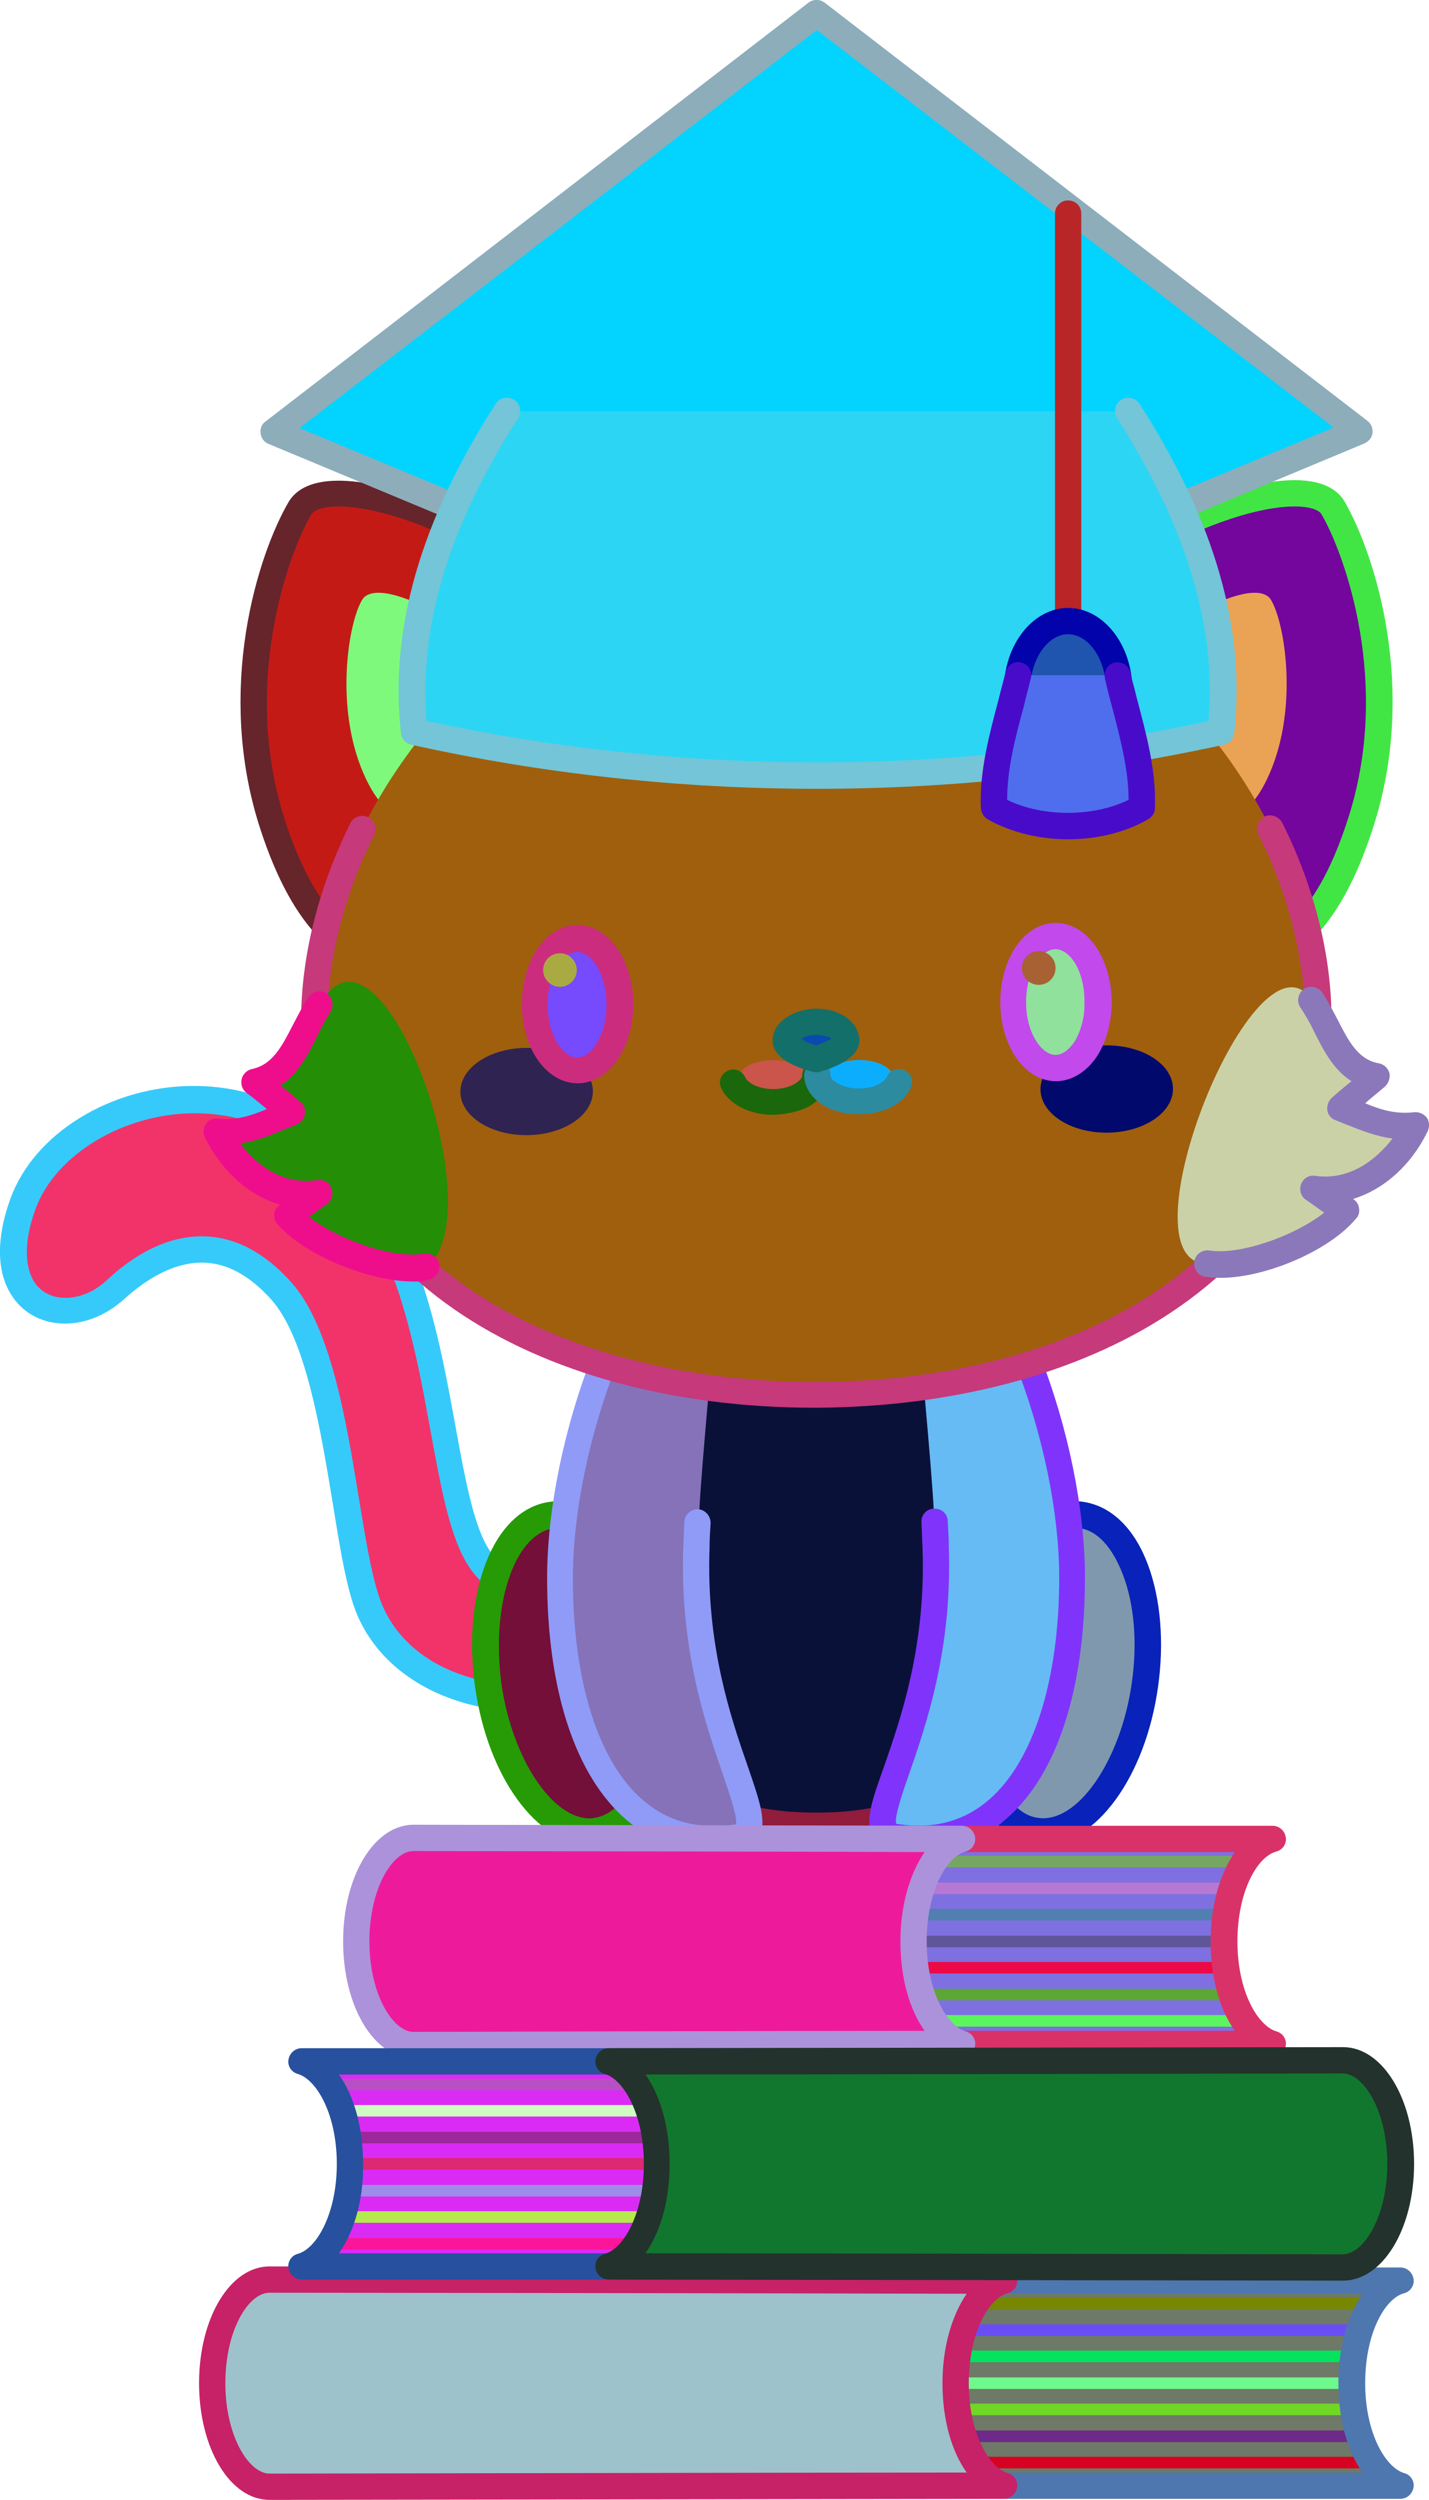 <?xml version="1.0" standalone="no"?>
<svg version="1.1" x="0" y="0" width="100%" height="100%" viewBox="0 0 271.8 475.4" xmlns="http://www.w3.org/2000/svg" xmlns:xlink="http://www.w3.org/1999/xlink">
	  <style type="text/css">.st1{stroke:none;stroke-width:1;stroke-linecap:butt;stroke-linejoin:miter;fill:#ffc733;fill-opacity:1;fill-rule:nonZero;}
	.st2{stroke:none;stroke-width:1;stroke-linecap:butt;stroke-linejoin:miter;fill:#ff0000;fill-opacity:1;fill-rule:nonzero;}
	.st3{stroke:none;stroke-width:1;stroke-linecap:butt;stroke-linejoin:miter;fill:#ffc733;fill-opacity:1;fill-rule:nonZero;}
	.st4{stroke:none;stroke-width:1;stroke-linecap:butt;stroke-linejoin:miter;fill:#ff0000;fill-opacity:1;fill-rule:nonzero;}
	.st5{stroke:none;stroke-width:1;stroke-linecap:butt;stroke-linejoin:miter;fill:#ffc733;fill-opacity:1;fill-rule:nonZero;}
	.st6{stroke:none;stroke-width:1;stroke-linecap:butt;stroke-linejoin:miter;fill:#ff0000;fill-opacity:1;fill-rule:nonzero;}
	.st7{stroke:none;stroke-width:1;stroke-linecap:butt;stroke-linejoin:miter;fill:#ffc733;fill-opacity:1;fill-rule:nonZero;}
	.st8{stroke:none;stroke-width:1;stroke-linecap:butt;stroke-linejoin:miter;fill:#ff0000;fill-opacity:1;fill-rule:nonzero;}
	.st9{stroke:none;stroke-width:1;stroke-linecap:butt;stroke-linejoin:miter;fill:#ffc733;fill-opacity:1;fill-rule:nonZero;}
	.st10{stroke:none;stroke-width:1;stroke-linecap:butt;stroke-linejoin:miter;fill:#ff0000;fill-opacity:1;fill-rule:nonZero;}
	.st11{stroke:none;stroke-width:1;stroke-linecap:butt;stroke-linejoin:miter;fill:#ffc733;fill-opacity:1;fill-rule:nonZero;}
	.st12{stroke:none;stroke-width:1;stroke-linecap:butt;stroke-linejoin:miter;fill:#ff0000;fill-opacity:1;fill-rule:nonZero;}
	.st13{stroke:none;stroke-width:1;stroke-linecap:butt;stroke-linejoin:miter;fill:#ffc733;fill-opacity:1;fill-rule:nonZero;}
	.st14{stroke:none;stroke-width:1;stroke-linecap:butt;stroke-linejoin:miter;fill:#ff0000;fill-opacity:1;fill-rule:nonzero;}
	.st15{stroke:none;stroke-width:1;stroke-linecap:butt;stroke-linejoin:miter;fill:#ff9c00;fill-opacity:1;fill-rule:nonZero;}
	.st16{stroke:none;stroke-width:1;stroke-linecap:butt;stroke-linejoin:miter;fill:#ffc733;fill-opacity:1;fill-rule:nonZero;}
	.st17{stroke:none;stroke-width:1;stroke-linecap:butt;stroke-linejoin:miter;fill:#ff0000;fill-opacity:1;fill-rule:nonzero;}
	.st18{stroke:none;stroke-width:1;stroke-linecap:butt;stroke-linejoin:miter;fill:#ff9c00;fill-opacity:1;fill-rule:nonZero;}
	.st19{stroke:none;stroke-width:1;stroke-linecap:butt;stroke-linejoin:miter;fill:#ffc733;fill-opacity:1;fill-rule:nonZero;}
	.st20{stroke:none;stroke-width:1;stroke-linecap:butt;stroke-linejoin:miter;fill:#ff0000;fill-opacity:1;fill-rule:nonZero;}
	.st21{stroke:none;stroke-width:1;stroke-linecap:butt;stroke-linejoin:miter;fill:#ff0000;fill-opacity:1;fill-rule:nonZero;}
	.st22{stroke:none;stroke-width:1;stroke-linecap:butt;stroke-linejoin:miter;fill:#ff9c00;fill-opacity:1;fill-rule:nonZero;}
	.st23{stroke:none;stroke-width:1;stroke-linecap:butt;stroke-linejoin:miter;fill:#ff9c00;fill-opacity:1;fill-rule:nonZero;}
	.st24{stroke:none;stroke-width:1;stroke-linecap:butt;stroke-linejoin:miter;fill:#ff0000;fill-opacity:1;fill-rule:nonZero;}
	.st25{stroke:none;stroke-width:1;stroke-linecap:butt;stroke-linejoin:miter;fill:#ff0000;fill-opacity:1;fill-rule:nonzero;}
	.st26{stroke:none;stroke-width:1;stroke-linecap:butt;stroke-linejoin:miter;fill:#ffffff;fill-opacity:1;fill-rule:nonZero;}
	.st27{stroke:none;stroke-width:1;stroke-linecap:butt;stroke-linejoin:miter;fill:#ff0000;fill-opacity:1;fill-rule:nonZero;}
	.st28{stroke:none;stroke-width:1;stroke-linecap:butt;stroke-linejoin:miter;fill:#ff0000;fill-opacity:1;fill-rule:nonzero;}
	.st29{stroke:none;stroke-width:1;stroke-linecap:butt;stroke-linejoin:miter;fill:#ffffff;fill-opacity:1;fill-rule:nonZero;}
	.st30{stroke:none;stroke-width:1;stroke-linecap:butt;stroke-linejoin:miter;fill:#ffc733;fill-opacity:1;fill-rule:nonZero;}
	.st31{stroke:none;stroke-width:1;stroke-linecap:butt;stroke-linejoin:miter;fill:#ffc733;fill-opacity:1;fill-rule:nonZero;}
	.st32{stroke:none;stroke-width:1;stroke-linecap:butt;stroke-linejoin:miter;fill:#ff0000;fill-opacity:1;fill-rule:nonZero;}
	.st33{stroke:none;stroke-width:1;stroke-linecap:butt;stroke-linejoin:miter;fill:#ff0000;fill-opacity:1;fill-rule:nonZero;}
	.st34{stroke:none;stroke-width:1;stroke-linecap:butt;stroke-linejoin:miter;fill:#ff0000;fill-opacity:1;fill-rule:nonZero;}
	.st35{stroke:none;stroke-width:1;stroke-linecap:butt;stroke-linejoin:miter;fill:#ff0000;fill-opacity:1;fill-rule:nonzero;}
	.st36{stroke:none;stroke-width:1;stroke-linecap:butt;stroke-linejoin:miter;fill:#ffc733;fill-opacity:1;fill-rule:nonZero;}
	.st37{stroke:none;stroke-width:1;stroke-linecap:butt;stroke-linejoin:miter;fill:#ff0000;fill-opacity:1;fill-rule:nonZero;}
	.st38{stroke:none;stroke-width:1;stroke-linecap:butt;stroke-linejoin:miter;fill:#ffc733;fill-opacity:1;fill-rule:nonZero;}
	.st39{stroke:none;stroke-width:1;stroke-linecap:butt;stroke-linejoin:miter;fill:#ff0000;fill-opacity:1;fill-rule:nonZero;}
	.st40{stroke:none;stroke-width:1;stroke-linecap:butt;stroke-linejoin:miter;fill:#ff0000;fill-opacity:1;fill-rule:nonZero;}
	.st41{stroke:none;stroke-width:1;stroke-linecap:butt;stroke-linejoin:miter;fill:#ff3900;fill-opacity:1;fill-rule:nonZero;}
	.st42{stroke:none;stroke-width:1;stroke-linecap:butt;stroke-linejoin:miter;fill:#ff0000;fill-opacity:1;fill-rule:nonzero;}
	.st43{stroke:none;stroke-width:1;stroke-linecap:butt;stroke-linejoin:miter;fill:#ff3900;fill-opacity:1;fill-rule:nonZero;}
	.st44{stroke:none;stroke-width:1;stroke-linecap:butt;stroke-linejoin:miter;fill:#ff0000;fill-opacity:1;fill-rule:nonZero;}
	.st45{stroke:none;stroke-width:1;stroke-linecap:butt;stroke-linejoin:miter;fill:#ff0000;fill-opacity:1;fill-rule:nonZero;}
	.st46{stroke:none;stroke-width:1;stroke-linecap:butt;stroke-linejoin:miter;fill:#fff00c;fill-opacity:1;fill-rule:nonZero;}
	.st47{stroke:none;stroke-width:1;stroke-linecap:butt;stroke-linejoin:miter;fill:#ff0000;fill-opacity:1;fill-rule:nonzero;}
	.st48{stroke:none;stroke-width:1;stroke-linecap:butt;stroke-linejoin:miter;fill:#fff00c;fill-opacity:1;fill-rule:nonZero;}
	.st49{stroke:none;stroke-width:1;stroke-linecap:butt;stroke-linejoin:miter;fill:#ff0000;fill-opacity:1;fill-rule:nonZero;}
	.st50{stroke:none;stroke-width:1;stroke-linecap:butt;stroke-linejoin:miter;fill:#fff00c;fill-opacity:1;fill-rule:nonZero;}
	.st51{stroke:none;stroke-width:1;stroke-linecap:butt;stroke-linejoin:miter;fill:#ffdc00;fill-opacity:1;fill-rule:nonZero;}
	.st52{stroke:none;stroke-width:1;stroke-linecap:butt;stroke-linejoin:miter;fill:#ffdc00;fill-opacity:1;fill-rule:nonZero;}
	.st53{stroke:none;stroke-width:1;stroke-linecap:butt;stroke-linejoin:miter;fill:#ffdc00;fill-opacity:1;fill-rule:nonZero;}
	.st54{stroke:none;stroke-width:1;stroke-linecap:butt;stroke-linejoin:miter;fill:#ffdc00;fill-opacity:1;fill-rule:nonZero;}
	.st55{stroke:none;stroke-width:1;stroke-linecap:butt;stroke-linejoin:miter;fill:#ffdc00;fill-opacity:1;fill-rule:nonZero;}
	.st56{stroke:none;stroke-width:1;stroke-linecap:butt;stroke-linejoin:miter;fill:#ffdc00;fill-opacity:1;fill-rule:nonZero;}
	.st57{stroke:none;stroke-width:1;stroke-linecap:butt;stroke-linejoin:miter;fill:#ffdc00;fill-opacity:1;fill-rule:nonZero;}
	.st58{stroke:none;stroke-width:1;stroke-linecap:butt;stroke-linejoin:miter;fill:#ff0000;fill-opacity:1;fill-rule:nonzero;}
	.st59{stroke:none;stroke-width:1;stroke-linecap:butt;stroke-linejoin:miter;fill:#ff3900;fill-opacity:1;fill-rule:nonZero;}
	.st60{stroke:none;stroke-width:1;stroke-linecap:butt;stroke-linejoin:miter;fill:#ff0000;fill-opacity:1;fill-rule:nonzero;}
	.st61{stroke:none;stroke-width:1;stroke-linecap:butt;stroke-linejoin:miter;fill:#fff00c;fill-opacity:1;fill-rule:nonZero;}
	.st62{stroke:none;stroke-width:1;stroke-linecap:butt;stroke-linejoin:miter;fill:#ffdc00;fill-opacity:1;fill-rule:nonZero;}
	.st63{stroke:none;stroke-width:1;stroke-linecap:butt;stroke-linejoin:miter;fill:#ffdc00;fill-opacity:1;fill-rule:nonZero;}
	.st64{stroke:none;stroke-width:1;stroke-linecap:butt;stroke-linejoin:miter;fill:#ffdc00;fill-opacity:1;fill-rule:nonZero;}
	.st65{stroke:none;stroke-width:1;stroke-linecap:butt;stroke-linejoin:miter;fill:#ffdc00;fill-opacity:1;fill-rule:nonZero;}
	.st66{stroke:none;stroke-width:1;stroke-linecap:butt;stroke-linejoin:miter;fill:#ffdc00;fill-opacity:1;fill-rule:nonZero;}
	.st67{stroke:none;stroke-width:1;stroke-linecap:butt;stroke-linejoin:miter;fill:#ffdc00;fill-opacity:1;fill-rule:nonZero;}
	.st68{stroke:none;stroke-width:1;stroke-linecap:butt;stroke-linejoin:miter;fill:#ffdc00;fill-opacity:1;fill-rule:nonZero;}
	.st69{stroke:none;stroke-width:1;stroke-linecap:butt;stroke-linejoin:miter;fill:#ff0000;fill-opacity:1;fill-rule:nonzero;}
	.st70{stroke:none;stroke-width:1;stroke-linecap:butt;stroke-linejoin:miter;fill:#ffa100;fill-opacity:1;fill-rule:nonZero;}
	.st71{stroke:none;stroke-width:1;stroke-linecap:butt;stroke-linejoin:miter;fill:#ff0000;fill-opacity:1;fill-rule:nonzero;}
	.st72{stroke:none;stroke-width:1;stroke-linecap:butt;stroke-linejoin:miter;fill:#fff00c;fill-opacity:1;fill-rule:nonZero;}
	.st73{stroke:none;stroke-width:1;stroke-linecap:butt;stroke-linejoin:miter;fill:#ffdc00;fill-opacity:1;fill-rule:nonZero;}
	.st74{stroke:none;stroke-width:1;stroke-linecap:butt;stroke-linejoin:miter;fill:#ffdc00;fill-opacity:1;fill-rule:nonZero;}
	.st75{stroke:none;stroke-width:1;stroke-linecap:butt;stroke-linejoin:miter;fill:#ffdc00;fill-opacity:1;fill-rule:nonZero;}
	.st76{stroke:none;stroke-width:1;stroke-linecap:butt;stroke-linejoin:miter;fill:#ffdc00;fill-opacity:1;fill-rule:nonZero;}
	.st77{stroke:none;stroke-width:1;stroke-linecap:butt;stroke-linejoin:miter;fill:#ffdc00;fill-opacity:1;fill-rule:nonZero;}
	.st78{stroke:none;stroke-width:1;stroke-linecap:butt;stroke-linejoin:miter;fill:#ffdc00;fill-opacity:1;fill-rule:nonZero;}
	.st79{stroke:none;stroke-width:1;stroke-linecap:butt;stroke-linejoin:miter;fill:#ffdc00;fill-opacity:1;fill-rule:nonZero;}
	.st80{stroke:none;stroke-width:1;stroke-linecap:butt;stroke-linejoin:miter;fill:#ff0000;fill-opacity:1;fill-rule:nonzero;}
	.st81{stroke:none;stroke-width:1;stroke-linecap:butt;stroke-linejoin:miter;fill:#ff061e;fill-opacity:1;fill-rule:nonZero;}
	.st82{stroke:none;stroke-width:1;stroke-linecap:butt;stroke-linejoin:miter;fill:#ff0000;fill-opacity:1;fill-rule:nonzero;}</style>
	  <defs/>
	  <g id="组1">
	    <g id="组2">
	      <path class="st1" id="路径1" d="M 97.962 300.812 C 81.062 300.013 88.762 251.413 67.762 224.813 C 46.862 198.213 11.462 209.613 4.362 229.013 C -2.738 248.413 12.462 254.013 21.962 245.213 C 31.562 236.412 43.062 233.713 53.462 245.513 C 63.962 257.413 64.962 290.312 69.462 304.212 C 73.062 315.413 85.362 323.913 103.162 322.913 C 128.062 321.613 113.462 301.613 97.962 300.812  Z " style="fill:#f1336a"/>
	      <path class="st2" id="复合路径1" d="M 100.462 325.513 C 100.462 325.513 100.462 325.513 100.462 325.513 C 84.262 325.513 71.162 317.413 67.162 305.013 C 65.562 300.113 64.462 293.113 63.262 285.712 C 60.962 271.812 58.162 254.613 51.662 247.213 C 47.462 242.513 43.062 240.113 38.362 240.113 C 33.662 240.113 28.662 242.513 23.662 247.013 C 20.362 250.013 16.362 251.713 12.362 251.713 C 8.262 251.713 4.662 249.912 2.462 246.713 C -0.638 242.312 -0.838 235.713 1.962 228.013 C 6.462 215.513 21.162 206.513 36.862 206.513 C 49.562 206.513 61.262 212.413 69.662 223.113 C 80.462 236.812 83.862 256.013 86.662 271.413 C 89.262 285.612 91.462 297.812 97.962 298.112 C 108.362 298.612 118.862 307.112 118.962 314.913 C 118.962 317.812 117.462 324.513 103.262 325.212 C 102.362 325.513 101.462 325.513 100.462 325.513 C 100.462 325.513 100.462 325.513 100.462 325.513  Z M 38.362 235.113 C 44.562 235.113 50.262 238.113 55.462 243.913 C 62.862 252.313 65.762 269.613 68.262 284.913 C 69.462 292.212 70.562 299.013 72.062 303.513 C 75.462 314.013 86.362 320.513 100.562 320.513 C 100.562 320.513 100.562 320.513 100.562 320.513 C 101.462 320.513 102.262 320.513 103.162 320.413 C 106.462 320.212 114.162 319.312 114.162 315.112 C 114.162 310.413 106.162 303.712 97.962 303.312 C 87.462 302.812 85.062 289.413 81.962 272.512 C 79.262 257.612 75.962 239.012 65.962 226.412 C 58.462 216.912 48.262 211.712 37.062 211.712 C 23.562 211.712 10.562 219.512 6.762 229.912 C 4.562 235.912 4.562 240.912 6.662 244.012 C 7.962 245.812 9.962 246.812 12.462 246.812 C 15.162 246.812 18.062 245.612 20.362 243.412 C 26.262 237.913 32.362 235.113 38.362 235.113 C 38.362 235.113 38.362 235.113 38.362 235.113  Z " style="fill:#36cafa"/>
	    </g>
	    <g id="组3">
	      <g id="组4">
	        <path class="st3" id="椭圆1" d="M 104.905 288.013 C 113.929 286.741 123.144 299.187 125.488 315.811 C 127.831 332.436 122.416 346.945 113.393 348.217 C 104.37 349.489 95.155 337.043 92.811 320.418 C 90.467 303.793 95.882 289.285 104.905 288.013  Z " style="fill:#730f38"/>
	        <path class="st4" id="复合路径2" d="M 112.162 350.812 C 102.162 350.812 92.762 337.913 90.362 320.812 C 89.162 312.413 89.862 304.113 92.262 297.613 C 94.862 290.613 99.262 286.312 104.562 285.613 C 105.062 285.513 105.662 285.513 106.162 285.513 C 116.162 285.513 125.562 298.413 127.962 315.513 C 129.162 323.913 128.462 332.212 126.062 338.712 C 123.462 345.712 119.062 350.013 113.762 350.712 C 113.262 350.712 112.662 350.812 112.162 350.812 C 112.162 350.812 112.162 350.812 112.162 350.812  Z M 106.262 290.513 C 105.962 290.513 105.662 290.513 105.362 290.613 C 101.962 291.113 98.962 294.213 97.062 299.413 C 94.962 305.113 94.362 312.513 95.362 320.113 C 97.362 334.312 104.962 345.812 112.162 345.812 C 112.462 345.812 112.762 345.812 113.062 345.712 C 116.462 345.212 119.462 342.112 121.362 336.913 C 123.462 331.212 124.062 323.812 123.062 316.212 C 121.062 302.013 113.462 290.513 106.262 290.513 C 106.262 290.513 106.262 290.513 106.262 290.513  Z " style="fill:#269b06"/>
	      </g>
	      <g id="组5">
	        <path class="st5" id="椭圆2" d="M 185.071 315.74 C 187.415 299.115 196.63 286.669 205.654 287.941 C 214.677 289.213 220.092 303.722 217.748 320.346 C 215.404 336.971 206.189 349.417 197.166 348.145 C 188.143 346.873 182.728 332.364 185.071 315.74  Z " style="fill:#8098ae"/>
	        <path class="st6" id="复合路径3" d="M 198.462 350.812 C 198.462 350.812 198.462 350.812 198.462 350.812 C 197.962 350.812 197.362 350.812 196.862 350.712 C 191.562 349.913 187.162 345.712 184.562 338.712 C 182.162 332.212 181.462 324.013 182.662 315.513 C 185.062 298.413 194.462 285.513 204.462 285.513 C 204.962 285.513 205.562 285.513 206.062 285.613 C 211.362 286.413 215.762 290.613 218.362 297.613 C 220.762 304.113 221.462 312.312 220.262 320.812 C 217.862 337.913 208.462 350.812 198.462 350.812 C 198.462 350.812 198.462 350.812 198.462 350.812  Z M 204.362 290.513 C 197.062 290.513 189.462 302.013 187.462 316.212 C 186.362 323.812 186.962 331.212 189.162 336.913 C 191.162 342.112 194.062 345.312 197.462 345.712 C 204.962 346.812 213.162 334.812 215.262 320.112 C 216.362 312.512 215.762 305.112 213.562 299.413 C 211.562 294.212 208.662 291.013 205.262 290.612 C 204.962 290.513 204.662 290.513 204.362 290.513 C 204.362 290.513 204.362 290.513 204.362 290.513  Z " style="fill:#0922ba"/>
	      </g>
	    </g>
	    <g id="组6">
	      <path class="st7" id="路径8" d="M 191.862 291.613 C 191.862 322.213 190.962 347.113 155.262 347.113 C 119.562 347.113 118.662 322.312 118.662 291.613 C 118.662 261.013 135.062 236.113 155.262 236.113 C 175.462 236.113 191.862 261.013 191.862 291.613  Z " style="fill:#0a1139"/>
	      <path class="st8" id="复合路径4" d="M 155.262 349.613 C 116.162 349.613 116.162 320.113 116.162 291.613 C 116.162 259.613 133.662 233.613 155.262 233.613 C 176.862 233.613 194.362 259.613 194.362 291.613 C 194.362 320.113 194.362 349.613 155.262 349.613 C 155.262 349.613 155.262 349.613 155.262 349.613  Z M 155.262 238.713 C 136.462 238.713 121.162 262.513 121.162 291.712 C 121.162 324.712 123.462 344.712 155.262 344.712 C 187.062 344.712 189.362 324.712 189.362 291.712 C 189.362 262.413 174.062 238.713 155.262 238.713 C 155.262 238.713 155.262 238.713 155.262 238.713  Z " style="fill:#911c3b"/>
	    </g>
	    <g id="组7">
	      <g id="组8">
	        <g id="组9">
	          <path class="st9" id="路径11" d="M 132.662 294.113 C 131.362 329.413 149.362 348.113 139.962 349.413 C 117.162 352.713 106.662 329.113 106.662 300.113 C 106.662 271.113 122.862 235.413 131.362 235.413 C 139.762 235.413 133.762 265.113 132.662 294.113  Z " style="fill:#8672b9"/>
	        </g>
	        <g id="组10">
	          <g id="组11">
	            <path class="st10" id="路径12" d="M 135.762 352.212 C 129.462 352.212 123.862 350.112 119.062 346.013 C 109.362 337.613 104.062 321.312 104.062 300.113 C 104.062 287.113 107.262 271.413 112.862 257.213 C 113.362 255.913 114.862 255.313 116.062 255.813 C 117.362 256.313 117.962 257.813 117.462 259.013 C 112.062 272.713 108.962 287.713 108.962 300.113 C 108.962 319.613 113.762 335.013 122.262 342.313 C 126.962 346.413 132.762 347.913 139.462 347.013 C 139.762 347.013 139.862 346.913 139.962 346.913 C 140.362 345.812 138.762 341.213 137.562 337.613 C 134.262 328.113 129.262 313.713 129.962 294.113 C 130.062 292.513 130.062 290.913 130.162 289.413 C 130.262 288.013 131.362 287.013 132.762 287.013 C 134.162 287.113 135.162 288.313 135.162 289.613 C 135.062 291.213 134.962 292.713 134.962 294.313 C 134.262 312.913 139.062 326.813 142.262 336.013 C 144.562 342.713 145.962 346.713 144.262 349.613 C 143.462 350.913 142.062 351.813 140.162 352.013 C 138.762 352.113 137.262 352.212 135.762 352.212 C 135.762 352.212 135.762 352.212 135.762 352.212  Z " style="fill:#8f9bf7"/>
	          </g>
	        </g>
	      </g>
	      <g id="组12">
	        <g id="组13">
	          <path class="st11" id="路径13" d="M 177.962 294.113 C 179.262 329.413 161.262 348.113 170.662 349.413 C 193.462 352.713 203.962 329.113 203.962 300.113 C 203.962 271.113 187.762 235.413 179.262 235.413 C 170.762 235.413 176.862 265.113 177.962 294.113  Z " style="fill:#66bbf4"/>
	        </g>
	        <g id="组14">
	          <g id="组15">
	            <path class="st12" id="路径14" d="M 174.762 352.212 C 173.262 352.212 171.762 352.112 170.262 351.913 C 168.362 351.612 167.062 350.812 166.162 349.513 C 164.362 346.613 165.762 342.613 168.162 335.913 C 171.362 326.712 176.162 312.913 175.462 294.212 C 175.362 292.612 175.362 291.112 175.262 289.513 C 175.162 288.113 176.262 286.913 177.662 286.913 C 179.062 286.812 180.262 287.913 180.262 289.312 C 180.362 290.913 180.462 292.512 180.462 294.012 C 181.162 313.612 176.162 328.012 172.862 337.512 C 171.562 341.212 170.062 345.712 170.462 346.812 C 170.562 346.812 170.662 346.913 170.962 346.913 C 177.662 347.913 183.462 346.312 188.162 342.212 C 196.562 334.913 201.462 319.513 201.462 300.013 C 201.462 287.613 198.362 272.613 192.962 258.913 C 192.462 257.612 193.062 256.212 194.362 255.713 C 195.662 255.213 197.062 255.812 197.562 257.112 C 203.162 271.312 206.362 287.012 206.362 300.012 C 206.362 321.212 201.062 337.612 191.362 345.912 C 186.762 350.113 181.162 352.212 174.762 352.212 C 174.762 352.212 174.762 352.212 174.762 352.212  Z " style="fill:#8034fb"/>
	          </g>
	        </g>
	      </g>
	    </g>
	    <g id="组16">
	      <g id="组17">
	        <g id="组18">
	          <path class="st13" id="路径15" d="M 120.462 130.513 C 128.562 154.413 113.562 169.513 94.862 178.413 C 71.762 189.413 59.462 179.913 51.962 156.913 C 43.262 130.313 52.162 105.113 57.062 96.613 C 63.162 86.113 112.262 106.713 120.462 130.513  Z " style="fill:#c41a16"/>
	          <path class="st14" id="复合路径5" d="M 77.762 185.513 C 64.762 185.513 55.762 176.713 49.562 157.813 C 40.762 131.013 49.162 105.313 54.862 95.513 C 55.962 93.613 58.462 91.413 64.362 91.413 C 81.462 91.413 115.862 109.413 122.862 129.813 C 130.062 151.013 120.562 169.113 95.962 180.813 C 89.062 183.913 83.162 185.513 77.762 185.513 C 77.762 185.513 77.762 185.513 77.762 185.513  Z M 64.362 96.313 C 61.662 96.313 59.762 96.913 59.162 97.913 C 54.862 105.313 45.762 130.213 54.262 156.213 C 59.762 172.812 67.162 180.513 77.662 180.513 C 82.262 180.513 87.662 179.013 93.662 176.213 C 109.262 168.812 126.062 155.113 117.962 131.412 C 112.062 113.613 79.662 96.313 64.362 96.313 C 64.362 96.313 64.362 96.313 64.362 96.313  Z " style="fill:#65252b"/>
	        </g>
	        <g id="组19">
	          <path class="st15" id="路径18" d="M 100.062 133.513 C 105.462 146.113 98.362 148.813 89.862 152.513 C 81.262 156.213 74.462 159.513 69.062 146.913 C 63.662 134.313 66.262 118.413 68.862 114.113 C 72.062 108.513 94.662 120.913 100.062 133.513  Z " style="fill:#7ff97c"/>
	        </g>
	        <g id="组20">
	          <path class="st16" id="路径19" d="M 190.162 130.513 C 182.062 154.413 197.062 169.513 215.762 178.413 C 238.862 189.413 251.162 179.913 258.662 156.913 C 267.362 130.313 258.462 105.113 253.562 96.613 C 247.462 86.113 198.262 106.713 190.162 130.513  Z " style="fill:#74059d"/>
	          <path class="st17" id="复合路径6" d="M 232.862 185.513 C 232.862 185.513 232.862 185.513 232.862 185.513 C 227.462 185.513 221.462 183.913 214.662 180.713 C 190.062 169.013 180.462 150.912 187.762 129.713 C 194.762 109.213 229.162 91.312 246.262 91.312 C 252.162 91.312 254.662 93.513 255.762 95.412 C 261.462 105.312 269.862 131.012 261.062 157.713 C 254.862 176.713 245.862 185.513 232.862 185.513 C 232.862 185.513 232.862 185.513 232.862 185.513  Z M 246.262 96.313 C 230.962 96.313 198.562 113.613 192.562 131.313 C 184.462 155.013 201.362 168.813 216.862 176.113 C 222.862 179.013 228.262 180.413 232.862 180.413 C 243.362 180.413 250.862 172.713 256.262 156.113 C 264.862 130.113 255.662 105.213 251.362 97.813 C 250.862 96.913 248.962 96.313 246.262 96.313 C 246.262 96.313 246.262 96.313 246.262 96.313  Z " style="fill:#41e644"/>
	        </g>
	        <g id="组21">
	          <path class="st18" id="路径22" d="M 210.562 133.513 C 205.162 146.113 212.262 148.813 220.762 152.513 C 229.362 156.213 236.162 159.513 241.562 146.913 C 246.962 134.313 244.362 118.413 241.762 114.113 C 238.562 108.513 215.962 120.913 210.562 133.513  Z " style="fill:#eaa255"/>
	        </g>
	      </g>
	      <g id="组22">
	        <path class="st19" id="路径23" d="M 250.862 194.013 C 251.062 239.013 208.462 264.913 155.662 265.212 C 102.862 265.513 59.962 239.912 59.762 194.912 C 59.562 149.912 102.062 102.412 154.862 102.212 C 207.662 102.013 250.562 149.013 250.862 194.013  Z " style="fill:#9f5f0c"/>
	      </g>
	      <g id="组23">
	        <g id="组24">
	          <path class="st20" id="路径24" d="M 154.862 267.712 C 128.162 267.712 103.962 261.112 86.562 249.113 C 67.462 235.913 57.362 217.213 57.262 194.912 C 57.162 182.213 60.462 169.012 66.662 156.512 C 67.262 155.312 68.762 154.812 70.062 155.412 C 71.262 156.012 71.762 157.512 71.162 158.812 C 65.262 170.613 62.162 183.113 62.262 195.013 C 62.462 241.913 108.862 262.812 154.862 262.812 C 155.062 262.812 155.362 262.812 155.562 262.812 C 181.562 262.712 204.962 256.212 221.562 244.413 C 239.062 232.013 248.362 214.613 248.262 194.113 C 248.162 182.513 245.162 170.213 239.362 158.713 C 238.762 157.513 239.262 156.013 240.462 155.313 C 241.662 154.713 243.162 155.213 243.862 156.413 C 249.962 168.613 253.262 181.613 253.262 194.013 C 253.362 216.313 243.462 235.113 224.462 248.413 C 206.962 260.712 182.562 267.513 155.562 267.712 C 155.362 267.712 155.162 267.712 154.862 267.712 C 154.862 267.712 154.862 267.712 154.862 267.712  Z " style="fill:#c6397b"/>
	        </g>
	      </g>
	      <g id="组25">
	        <g id="组26">
	          <path class="st21" id="路径25" d="M 210.862 123.613 C 210.362 123.613 209.862 123.413 209.362 123.113 C 193.062 111.013 174.362 104.713 155.162 104.713 C 155.062 104.713 154.862 104.713 154.762 104.713 C 135.862 104.812 117.462 111.113 101.362 122.913 C 100.262 123.713 98.662 123.513 97.862 122.413 C 97.062 121.313 97.262 119.713 98.362 118.913 C 115.262 106.413 134.762 99.812 154.762 99.713 C 154.862 99.713 155.062 99.713 155.162 99.713 C 175.362 99.713 195.162 106.413 212.262 119.113 C 213.362 119.913 213.562 121.513 212.762 122.613 C 212.462 123.313 211.662 123.613 210.862 123.613 C 210.862 123.613 210.862 123.613 210.862 123.613  Z " style="fill:#2a3f9b"/>
	        </g>
	      </g>
	      <g id="组27">
	        <g id="组28">
	          <path class="st22" id="椭圆3" d="M 100.125 199.279 C 107.084 199.245 112.743 202.934 112.765 207.518 C 112.787 212.102 107.164 215.845 100.205 215.879 C 93.246 215.912 87.587 212.224 87.565 207.64 C 87.543 203.056 93.166 199.312 100.125 199.279  Z " style="fill:#2f2352"/>
	        </g>
	        <g id="组29">
	          <path class="st23" id="椭圆4" d="M 210.465 198.803 C 217.424 198.77 223.083 202.459 223.105 207.043 C 223.127 211.627 217.504 215.37 210.545 215.403 C 203.586 215.437 197.927 211.748 197.905 207.164 C 197.883 202.58 203.507 198.837 210.465 198.803  Z " style="fill:#01096d"/>
	        </g>
	      </g>
	      <g id="组30">
	        <g id="组31">
	          <path class="st24" id="椭圆5" d="M 109.721 178.484 C 114.195 178.463 117.848 184.042 117.881 190.945 C 117.915 197.849 114.315 203.463 109.841 203.484 C 105.368 203.506 101.715 197.927 101.681 191.023 C 101.648 184.12 105.248 178.506 109.721 178.484  Z " style="fill:#764afd"/>
	          <path class="st25" id="复合路径7" d="M 109.862 206.013 C 103.962 206.013 99.262 199.413 99.262 191.013 C 99.262 182.613 103.862 175.913 109.762 175.913 C 115.762 175.913 120.362 182.513 120.462 190.913 C 120.462 199.413 115.762 206.013 109.862 206.013 C 109.862 206.013 109.862 206.013 109.862 206.013 C 109.862 206.013 109.862 206.013 109.862 206.013  Z M 109.762 181.013 C 107.062 181.013 104.162 185.113 104.162 191.113 C 104.162 197.013 107.162 201.113 109.762 201.113 C 109.762 201.113 109.762 203.613 109.762 203.613 C 109.762 203.613 109.762 201.113 109.762 201.113 C 112.462 201.113 115.362 197.013 115.362 191.013 C 115.362 185.113 112.362 181.013 109.762 181.013 C 109.762 181.013 109.762 181.013 109.762 181.013  Z " style="fill:#cc2c7e"/>
	        </g>
	        <g id="组32">
	          <path class="st26" id="椭圆6" d="M 106.494 181.274 C 108.261 181.266 109.701 182.692 109.709 184.459 C 109.717 186.227 108.291 187.666 106.523 187.674 C 104.756 187.682 103.317 186.256 103.309 184.489 C 103.301 182.721 104.727 181.282 106.494 181.274  Z " style="fill:#aaaa43"/>
	        </g>
	        <g id="组33">
	          <path class="st27" id="椭圆7" d="M 200.715 178.101 C 205.188 178.08 208.841 183.659 208.874 190.563 C 208.908 197.466 205.308 203.08 200.834 203.101 C 196.361 203.123 192.708 197.544 192.674 190.64 C 192.641 183.737 196.241 178.123 200.715 178.101  Z " style="fill:#8fe19c"/>
	          <path class="st28" id="复合路径8" d="M 200.862 205.613 C 194.962 205.613 190.262 199.013 190.262 190.613 C 190.262 182.213 194.862 175.513 200.762 175.513 C 206.762 175.513 211.362 182.113 211.462 190.513 C 211.462 194.313 210.462 198.013 208.762 200.713 C 206.762 203.813 203.862 205.613 200.862 205.613 C 200.862 205.613 200.862 205.613 200.862 205.613 C 200.862 205.613 200.862 205.613 200.862 205.613  Z M 200.762 180.513 C 198.062 180.513 195.162 184.613 195.162 190.613 C 195.162 196.513 198.162 200.613 200.762 200.613 C 200.762 200.613 200.762 203.113 200.762 203.113 C 200.762 203.113 200.762 200.613 200.762 200.613 C 202.462 200.613 203.762 199.013 204.362 198.113 C 205.562 196.213 206.362 193.413 206.262 190.613 C 206.362 184.613 203.462 180.513 200.762 180.513 C 200.762 180.513 200.762 180.513 200.762 180.513  Z " style="fill:#c249eb"/>
	        </g>
	        <g id="组34">
	          <path class="st29" id="椭圆8" d="M 197.554 180.893 C 199.321 180.885 200.76 182.311 200.768 184.078 C 200.777 185.846 199.351 187.285 197.583 187.293 C 195.816 187.302 194.377 185.876 194.368 184.108 C 194.36 182.341 195.786 180.902 197.554 180.893  Z " style="fill:#a76132"/>
	        </g>
	      </g>
	      <g id="组35">
	        <g id="组36">
	          <path class="st30" id="椭圆9" d="M 146.985 201.603 C 150.631 201.585 153.593 203.183 153.603 205.171 C 153.612 207.159 150.665 208.785 147.02 208.803 C 143.375 208.821 140.412 207.223 140.403 205.235 C 140.393 203.247 143.34 201.621 146.985 201.603  Z " style="fill:#cb554a"/>
	        </g>
	        <g id="组37">
	          <path class="st31" id="椭圆10" d="M 163.378 201.58 C 167.023 201.562 169.986 203.16 169.995 205.148 C 170.005 207.136 167.057 208.762 163.412 208.78 C 159.767 208.797 156.805 207.2 156.795 205.212 C 156.786 203.223 159.733 201.597 163.378 201.58  Z " style="fill:#0dadfd"/>
	        </g>
	        <g id="组38">
	          <g id="组39">
	            <g id="组40">
	              <g id="组41">
	                <path class="st32" id="路径30" d="M 147.062 212.013 C 142.462 212.013 138.562 209.913 137.162 206.913 C 136.562 205.613 137.162 204.213 138.462 203.613 C 139.762 203.013 141.162 203.613 141.762 204.913 C 142.162 205.813 144.062 207.113 147.062 207.113 C 147.062 207.113 147.062 207.113 147.062 207.113 C 148.662 207.113 150.262 206.713 151.362 206.013 C 152.062 205.513 152.562 205.013 152.562 204.613 C 152.562 203.213 153.662 202.113 155.062 202.113 C 155.062 202.113 155.062 202.113 155.062 202.113 C 156.462 202.113 157.562 203.213 157.562 204.613 C 157.562 206.812 156.362 208.913 154.062 210.312 C 152.262 211.313 149.762 211.913 147.062 212.013 C 147.162 212.013 147.162 212.013 147.062 212.013 C 147.062 212.013 147.062 212.013 147.062 212.013  Z " style="fill:#1a680b"/>
	              </g>
	            </g>
	            <g id="组42">
	              <g id="组43">
	                <path class="st33" id="路径31" d="M 163.362 211.913 C 160.762 211.913 158.362 211.313 156.462 210.113 C 154.262 208.713 152.962 206.613 152.962 204.513 C 152.962 203.113 154.062 202.013 155.462 202.013 C 155.462 202.013 155.462 202.013 155.462 202.013 C 156.862 202.013 157.962 203.113 157.962 204.513 C 157.962 204.913 158.362 205.513 159.162 205.913 C 160.262 206.613 161.762 207.013 163.362 207.013 C 163.362 207.013 163.362 207.013 163.362 207.013 C 166.362 207.013 168.262 205.713 168.662 204.813 C 169.162 203.513 170.662 202.913 171.962 203.513 C 173.262 204.013 173.862 205.513 173.262 206.813 C 172.062 209.813 168.062 211.913 163.362 211.913 C 163.462 211.913 163.462 211.913 163.362 211.913 C 163.362 211.913 163.362 211.913 163.362 211.913  Z " style="fill:#2c8b9e"/>
	              </g>
	            </g>
	          </g>
	          <g id="组44">
	            <path class="st34" id="路径32" d="M 160.962 197.813 C 160.962 199.813 155.262 201.413 155.262 201.413 C 155.262 201.413 149.562 199.813 149.462 197.913 C 149.462 195.913 152.062 194.313 155.162 194.313 C 158.362 194.313 160.962 195.913 160.962 197.813  Z " style="fill:#094aaf"/>
	            <path class="st35" id="复合路径9" d="M 155.262 203.913 C 155.062 203.913 154.862 203.913 154.562 203.813 C 151.062 202.913 146.962 201.113 146.962 197.913 C 146.962 196.613 147.462 195.313 148.562 194.313 C 150.062 192.813 152.562 191.913 155.162 191.813 C 159.862 191.813 163.362 194.413 163.462 197.813 C 163.462 201.013 159.362 202.813 155.962 203.813 C 155.762 203.913 155.462 203.913 155.262 203.913 C 155.262 203.913 155.262 203.913 155.262 203.913  Z M 152.362 197.613 C 153.062 198.013 154.162 198.513 155.262 198.812 C 156.362 198.412 157.462 197.912 158.162 197.512 C 157.662 197.212 156.662 196.812 155.262 196.812 C 153.862 196.813 152.862 197.213 152.362 197.613 C 152.362 197.613 152.362 197.613 152.362 197.613  Z " style="fill:#136f69"/>
	          </g>
	        </g>
	      </g>
	      <g id="组45">
	        <g id="组46">
	          <g id="组47">
	            <path class="st36" id="路径35" d="M 60.862 191.113 C 57.762 196.812 55.762 204.413 48.562 205.812 C 50.862 207.713 53.562 209.812 55.562 211.613 C 50.762 213.613 46.762 215.812 41.262 215.113 C 44.962 222.513 52.362 228.413 60.862 227.013 C 58.762 228.413 57.062 229.913 54.662 231.013 C 59.862 236.913 73.562 242.213 81.162 240.913 C 94.262 230.613 72.162 170.113 60.862 191.113  Z " style="fill:#238e06"/>
	          </g>
	          <g id="组48">
	            <path class="st37" id="路径36" d="M 78.662 243.713 C 70.262 243.713 58.062 238.812 52.762 232.812 C 52.262 232.213 52.062 231.412 52.162 230.713 C 52.262 230.013 52.662 229.513 53.262 229.113 C 47.462 227.413 42.262 222.913 38.962 216.312 C 38.562 215.512 38.662 214.512 39.162 213.713 C 39.662 212.912 40.562 212.613 41.462 212.713 C 44.862 213.113 47.662 212.213 50.762 210.912 C 49.662 210.012 48.362 208.912 46.862 207.812 C 46.062 207.213 45.762 206.213 45.962 205.213 C 46.162 204.312 46.962 203.513 47.862 203.312 C 51.862 202.512 53.662 198.912 55.762 194.812 C 56.662 193.113 57.562 191.312 58.662 189.613 C 59.462 188.513 60.962 188.213 62.162 188.913 C 63.262 189.713 63.562 191.213 62.862 192.413 C 61.962 193.813 61.162 195.313 60.362 197.013 C 58.662 200.413 56.762 204.213 53.362 206.413 C 54.862 207.613 56.162 208.713 57.162 209.613 C 57.862 210.213 58.162 211.013 57.962 211.913 C 57.862 212.813 57.262 213.513 56.462 213.813 C 55.762 214.113 55.162 214.413 54.462 214.613 C 51.662 215.813 48.862 217.013 45.662 217.413 C 48.962 221.813 54.062 225.413 60.362 224.413 C 61.562 224.213 62.662 224.913 63.062 226.013 C 63.462 227.113 63.062 228.313 62.162 229.013 C 61.562 229.413 60.962 229.813 60.462 230.213 C 59.962 230.613 59.362 231.013 58.762 231.413 C 64.562 235.913 74.962 239.413 80.662 238.413 C 82.062 238.213 83.362 239.113 83.562 240.413 C 83.762 241.813 82.862 243.113 81.562 243.313 C 80.662 243.713 79.662 243.713 78.662 243.713 C 78.662 243.713 78.662 243.713 78.662 243.713  Z " style="fill:#ee0e8c"/>
	          </g>
	        </g>
	        <g id="组49">
	          <path class="st38" id="路径37" d="M 249.562 190.213 C 253.162 195.613 254.762 203.513 262.062 204.812 C 259.762 206.713 257.062 208.912 255.062 210.713 C 259.862 212.613 263.962 214.812 269.462 214.113 C 265.862 221.513 258.562 227.513 249.962 226.213 C 252.062 227.613 253.862 229.113 256.162 230.213 C 250.962 236.213 237.362 241.613 229.762 240.312 C 212.362 240.713 238.862 174.313 249.562 190.213  Z " style="fill:#cbd1a7"/>
	        </g>
	        <g id="组50">
	          <path class="st39" id="路径38" d="M 232.162 243.013 C 231.162 243.013 230.162 242.913 229.262 242.813 C 227.862 242.613 226.962 241.313 227.162 239.913 C 227.362 238.513 228.662 237.613 230.062 237.813 C 235.762 238.713 246.162 235.113 251.862 230.613 C 251.262 230.213 250.762 229.813 250.162 229.413 C 249.562 229.013 249.062 228.613 248.462 228.213 C 247.462 227.613 247.062 226.313 247.462 225.213 C 247.862 224.113 248.962 223.413 250.162 223.613 C 256.462 224.513 261.562 220.813 264.862 216.513 C 261.662 216.113 258.762 214.913 255.962 213.813 C 255.262 213.513 254.662 213.313 253.962 213.013 C 253.162 212.713 252.562 212.013 252.462 211.113 C 252.362 210.213 252.662 209.413 253.262 208.813 C 254.262 207.913 255.562 206.813 257.062 205.613 C 253.562 203.413 251.662 199.613 249.962 196.213 C 249.162 194.513 248.262 193.013 247.362 191.613 C 246.562 190.513 246.862 188.913 247.962 188.113 C 249.062 187.313 250.662 187.613 251.462 188.713 C 252.562 190.313 253.462 192.113 254.362 193.813 C 256.462 197.913 258.262 201.513 262.262 202.213 C 263.262 202.413 263.962 203.113 264.262 204.013 C 264.462 204.913 264.162 205.913 263.462 206.613 C 262.062 207.813 260.762 208.813 259.662 209.813 C 262.762 211.113 265.562 211.913 268.962 211.513 C 269.862 211.413 270.762 211.813 271.362 212.513 C 271.862 213.213 271.962 214.213 271.562 215.113 C 268.362 221.713 263.162 226.213 257.362 228.013 C 257.962 228.413 258.362 228.913 258.462 229.613 C 258.662 230.413 258.462 231.213 257.862 231.813 C 252.762 237.913 240.662 243.013 232.162 243.013 C 232.162 243.013 232.162 243.013 232.162 243.013  Z " style="fill:#8b78ba"/>
	        </g>
	      </g>
	    </g>
	    <g id="组51">
	      <g id="组52">
	        <path class="st40" id="路径39" d="M 216.562 126.813 C 215.962 126.813 215.362 126.613 214.962 126.213 C 197.762 111.513 176.562 103.413 155.262 103.413 C 134.562 103.413 113.762 111.213 96.762 125.213 C 95.662 126.113 94.162 125.913 93.262 124.913 C 92.362 123.813 92.562 122.313 93.562 121.413 C 111.462 106.613 133.362 98.413 155.262 98.413 C 177.762 98.413 200.062 106.913 218.162 122.513 C 219.162 123.413 219.362 125.013 218.462 126.013 C 217.962 126.513 217.262 126.813 216.562 126.813 C 216.562 126.813 216.562 126.813 216.562 126.813  Z " style="fill:#f63564"/>
	      </g>
	    </g>
	    <g id="组53">
	      <g id="组54">
	        <path class="st41" id="多边形1" d="M 155.262 125.113 C 155.262 125.113 52.062 82.113 52.062 82.113 C 52.062 82.113 155.362 2.513 155.362 2.513 C 155.362 2.513 258.562 82.013 258.562 82.013 C 258.562 82.013 155.262 125.113 155.262 125.113  Z " style="fill:#02d4ff"/>
	        <path class="st42" id="复合路径10" d="M 155.262 127.613 C 154.962 127.613 154.562 127.513 154.262 127.413 C 154.262 127.413 51.062 84.413 51.062 84.413 C 50.262 84.113 49.662 83.313 49.562 82.413 C 49.462 81.513 49.762 80.613 50.562 80.113 C 50.562 80.113 153.762 0.513 153.762 0.513 C 154.662 -0.187 155.962 -0.187 156.862 0.513 C 156.862 0.513 260.062 80.013 260.062 80.013 C 260.762 80.513 261.162 81.413 261.062 82.313 C 260.962 83.213 260.362 83.913 259.562 84.313 C 259.562 84.313 156.262 127.413 156.262 127.413 C 155.962 127.513 155.562 127.613 155.262 127.613 C 155.262 127.613 155.262 127.613 155.262 127.613  Z M 56.962 81.413 C 56.962 81.413 155.262 122.313 155.262 122.313 C 155.262 122.313 253.662 81.313 253.662 81.313 C 253.662 81.313 155.362 5.713 155.362 5.713 C 155.362 5.713 56.962 81.413 56.962 81.413 C 56.962 81.413 56.962 81.413 56.962 81.413  Z " style="fill:#8dadbb"/>
	      </g>
	      <g id="组55">
	        <path class="st43" id="路径42" d="M 231.962 139.213 C 181.462 150.412 129.162 150.412 78.662 139.213 C 76.462 119.213 82.962 99.113 96.262 78.213 C 135.562 78.213 174.962 78.213 214.262 78.213 C 227.662 99.013 234.162 119.213 231.962 139.213  Z " style="fill:#2cd5f4"/>
	      </g>
	      <g id="组56">
	        <g id="组57">
	          <path class="st44" id="路径43" d="M 155.362 150.013 C 129.362 150.013 103.462 147.213 78.162 141.613 C 77.162 141.413 76.362 140.513 76.262 139.413 C 74.062 119.613 79.962 99.113 94.262 76.813 C 94.962 75.613 96.562 75.313 97.762 76.013 C 98.962 76.713 99.262 78.313 98.562 79.513 C 85.362 100.113 79.662 119.013 81.162 137.113 C 129.862 147.613 181.162 147.613 229.862 137.113 C 231.362 119.013 225.662 100.213 212.462 79.513 C 211.762 78.313 212.062 76.813 213.262 76.013 C 214.462 75.313 215.962 75.613 216.762 76.813 C 231.062 99.113 236.962 119.613 234.762 139.413 C 234.662 140.513 233.862 141.313 232.862 141.613 C 207.262 147.213 181.262 150.013 155.362 150.013 C 155.362 150.013 155.362 150.013 155.362 150.013  Z " style="fill:#73c5d7"/>
	        </g>
	      </g>
	    </g>
	    <g id="组58">
	      <g id="组59">
	        <path class="st45" id="路径44" d="M 203.162 136.113 C 201.762 136.113 200.662 135.013 200.662 133.613 C 200.662 133.613 200.662 40.613 200.662 40.613 C 200.662 39.213 201.762 38.113 203.162 38.113 C 204.562 38.113 205.662 39.213 205.662 40.613 C 205.662 40.613 205.662 133.613 205.662 133.613 C 205.662 135.013 204.562 136.113 203.162 136.113 C 203.162 136.113 203.162 136.113 203.162 136.113  Z " style="fill:#b82627"/>
	      </g>
	    </g>
	    <g id="组60">
	      <g id="组61">
	        <path class="st46" id="椭圆11" d="M 203.162 118.113 C 208.519 118.113 212.862 123.933 212.862 131.113 C 212.862 138.292 208.519 144.113 203.162 144.113 C 197.805 144.113 193.462 138.292 193.462 131.113 C 193.462 123.933 197.805 118.113 203.162 118.113  Z " style="fill:#1f54af"/>
	        <path class="st47" id="复合路径11" d="M 203.162 146.613 C 196.462 146.613 190.962 139.613 190.962 131.113 C 190.962 122.613 196.462 115.613 203.162 115.613 C 209.862 115.613 215.362 122.613 215.362 131.113 C 215.362 139.613 209.862 146.613 203.162 146.613 C 203.162 146.613 203.162 146.613 203.162 146.613  Z M 203.162 120.613 C 199.262 120.613 195.962 125.413 195.962 131.113 C 195.962 136.812 199.262 141.613 203.162 141.613 C 207.062 141.613 210.362 136.812 210.362 131.113 C 210.362 125.413 207.062 120.613 203.162 120.613 C 203.162 120.613 203.162 120.613 203.162 120.613  Z " style="fill:#0303ab"/>
	      </g>
	      <g id="组62">
	        <g id="组63">
	          <path class="st48" id="路径47" d="M 217.162 153.613 C 209.162 158.213 197.162 158.213 189.062 153.613 C 188.762 145.312 191.562 137.013 193.662 128.413 C 199.962 128.413 206.162 128.413 212.462 128.413 C 214.662 137.013 217.562 145.413 217.162 153.613  Z " style="fill:#4e6eee"/>
	        </g>
	        <g id="组64">
	          <g id="组65">
	            <path class="st49" id="路径48" d="M 203.162 159.613 C 197.762 159.613 192.262 158.312 187.862 155.812 C 187.162 155.412 186.662 154.613 186.562 153.713 C 186.262 146.713 188.162 139.713 189.962 132.912 C 190.362 131.213 190.862 129.512 191.262 127.812 C 191.562 126.513 192.962 125.612 194.262 126.013 C 195.562 126.312 196.462 127.713 196.062 129.013 C 195.662 130.713 195.162 132.413 194.762 134.213 C 193.062 140.412 191.562 146.312 191.562 152.113 C 198.362 155.413 207.862 155.413 214.662 152.113 C 214.662 146.312 213.062 140.413 211.462 134.213 C 210.962 132.513 210.562 130.812 210.162 129.013 C 209.862 127.713 210.662 126.313 211.962 126.013 C 213.262 125.713 214.662 126.513 214.962 127.813 C 215.362 129.513 215.862 131.213 216.262 132.913 C 218.062 139.713 219.962 146.713 219.662 153.713 C 219.662 154.613 219.162 155.313 218.362 155.813 C 214.062 158.313 208.562 159.613 203.162 159.613 C 203.162 159.613 203.162 159.613 203.162 159.613  Z " style="fill:#490bca"/>
	          </g>
	        </g>
	      </g>
	    </g>
	    <g id="组66">
	      <g id="组67">
	        <g id="组68">
	          <path class="st50" id="路径49" d="M 257.062 453.212 C 257.062 443.413 261.062 435.212 266.362 433.712 C 266.362 433.712 128.362 433.712 128.362 433.712 C 127.762 433.513 115.762 442.312 115.762 453.212 C 115.762 464.112 127.862 472.812 128.462 472.712 C 128.462 472.712 266.462 472.712 266.462 472.712 C 261.162 471.212 257.062 463.013 257.062 453.212  Z " style="fill:#6e7967"/>
	        </g>
	        <g id="组69">
	          <g id="组70">
	            <path class="st51" id="路径50" d="M 261.862 436.913 C 261.862 436.913 124.062 436.913 124.062 436.913 C 123.362 437.513 122.662 438.312 121.962 439.112 C 121.962 439.112 260.362 439.112 260.362 439.112 C 260.862 438.312 261.362 437.613 261.862 436.913  Z " style="fill:#778800"/>
	          </g>
	          <g id="组71">
	            <path class="st52" id="路径51" d="M 259.062 442.013 C 259.062 442.013 119.662 442.013 119.662 442.013 C 119.162 442.712 118.762 443.413 118.262 444.212 C 118.262 444.212 258.262 444.212 258.262 444.212 C 258.562 443.413 258.762 442.712 259.062 442.013  Z " style="fill:#694ef6"/>
	          </g>
	          <g id="组72">
	            <path class="st53" id="路径52" d="M 257.662 447.013 C 257.662 447.013 116.962 447.013 116.962 447.013 C 116.662 447.712 116.462 448.413 116.262 449.212 C 116.262 449.212 257.362 449.212 257.362 449.212 C 257.462 448.513 257.562 447.812 257.662 447.013  Z " style="fill:#04e35e"/>
	          </g>
	          <g id="组73">
	            <path class="st54" id="路径53" d="M 257.062 453.212 C 257.062 452.812 257.062 452.513 257.062 452.112 C 257.062 452.112 115.762 452.112 115.762 452.112 C 115.762 452.512 115.762 452.812 115.762 453.212 C 115.762 453.612 115.762 453.913 115.762 454.312 C 115.762 454.312 257.162 454.312 257.162 454.312 C 257.162 453.913 257.062 453.513 257.062 453.212  Z " style="fill:#6ef98d"/>
	          </g>
	          <g id="组74">
	            <path class="st55" id="路径54" d="M 257.362 457.113 C 257.362 457.113 116.262 457.113 116.262 457.113 C 116.462 457.812 116.662 458.613 116.962 459.312 C 116.962 459.312 257.662 459.312 257.662 459.312 C 257.562 458.613 257.462 457.913 257.362 457.113  Z " style="fill:#70d725"/>
	          </g>
	          <g id="组75">
	            <path class="st56" id="路径55" d="M 258.362 462.212 C 258.362 462.212 118.362 462.212 118.362 462.212 C 118.762 463.013 119.262 463.712 119.762 464.413 C 119.762 464.413 259.062 464.413 259.062 464.413 C 258.762 463.712 258.562 463.013 258.362 462.212  Z " style="fill:#6d2a88"/>
	          </g>
	          <g id="组76">
	            <path class="st57" id="路径56" d="M 260.362 467.212 C 260.362 467.212 121.962 467.212 121.962 467.212 C 122.662 468.013 123.362 468.712 124.062 469.413 C 124.062 469.413 261.862 469.413 261.862 469.413 C 261.362 468.812 260.862 468.013 260.362 467.212  Z " style="fill:#d90121"/>
	          </g>
	        </g>
	        <g id="组77">
	          <g id="组78">
	            <path class="st58" id="复合路径12" d="M 128.362 475.212 C 125.562 475.212 113.262 464.812 113.262 453.212 C 113.262 441.612 125.562 431.212 128.362 431.212 C 128.362 431.212 128.462 431.212 128.462 431.212 C 128.462 431.212 266.362 431.212 266.362 431.212 C 267.562 431.212 268.662 432.112 268.862 433.413 C 269.062 434.612 268.262 435.812 267.062 436.112 C 263.362 437.112 259.662 443.812 259.662 453.212 C 259.662 462.612 263.462 469.212 267.062 470.312 C 268.262 470.613 269.062 471.812 268.862 473.013 C 268.662 474.212 267.662 475.212 266.362 475.212 C 266.362 475.212 128.362 475.212 128.362 475.212 C 128.362 475.212 128.362 475.212 128.362 475.212 C 128.362 475.212 128.362 475.212 128.362 475.212  Z M 128.862 470.212 C 128.862 470.212 259.162 470.212 259.162 470.212 C 256.262 466.112 254.562 460.112 254.562 453.212 C 254.562 446.312 256.362 440.312 259.162 436.212 C 259.162 436.212 128.862 436.212 128.862 436.212 C 126.862 437.513 118.162 444.712 118.162 453.212 C 118.162 461.712 126.862 468.812 128.862 470.212 C 128.862 470.212 128.862 470.212 128.862 470.212  Z " style="fill:#4e77af"/>
	          </g>
	        </g>
	      </g>
	      <g id="组79">
	        <path class="st59" id="路径59" d="M 181.762 453.212 C 181.762 443.413 185.762 435.212 191.062 433.712 C 191.062 433.712 51.962 433.513 51.362 433.513 C 45.362 433.513 40.462 442.312 40.462 453.212 C 40.462 464.112 45.362 472.913 51.362 472.913 C 51.962 472.913 191.062 472.712 191.062 472.712 C 185.762 471.212 181.762 463.013 181.762 453.212  Z " style="fill:#9dc2cb"/>
	        <path class="st60" id="复合路径13" d="M 51.262 475.413 C 43.762 475.413 37.862 465.612 37.862 453.212 C 37.862 440.812 43.762 431.013 51.262 431.013 C 51.862 431.013 185.262 431.212 190.962 431.212 C 192.162 431.212 193.262 432.112 193.462 433.413 C 193.662 434.612 192.862 435.812 191.662 436.112 C 187.962 437.112 184.262 443.812 184.262 453.212 C 184.262 462.612 188.062 469.212 191.662 470.312 C 192.862 470.613 193.662 471.812 193.462 473.013 C 193.262 474.212 192.262 475.212 190.962 475.212 C 185.362 475.212 51.862 475.413 51.262 475.413 C 51.262 475.413 51.262 475.413 51.262 475.413  Z M 51.262 436.013 C 47.262 436.013 42.862 443.113 42.862 453.212 C 42.862 463.312 47.362 470.413 51.262 470.413 C 51.762 470.413 155.462 470.212 183.862 470.212 C 180.962 466.112 179.262 460.112 179.262 453.212 C 179.262 446.312 181.062 440.312 183.862 436.212 C 155.562 436.113 51.862 436.013 51.262 436.013 C 51.262 436.013 51.262 436.013 51.262 436.013  Z " style="fill:#c72168"/>
	      </g>
	      <g id="组80">
	        <g id="组81">
	          <path class="st61" id="路径62" d="M 232.762 369.212 C 232.762 359.413 236.762 351.212 242.062 349.712 C 242.062 349.712 120.362 349.712 120.362 349.712 C 119.762 349.513 107.762 358.312 107.762 369.212 C 107.762 380.112 119.862 388.812 120.462 388.712 C 120.462 388.712 242.062 388.712 242.062 388.712 C 236.762 387.212 232.762 379.013 232.762 369.212  Z " style="fill:#7e70e0"/>
	        </g>
	        <g id="组82">
	          <g id="组83">
	            <path class="st62" id="路径63" d="M 237.562 352.913 C 237.562 352.913 116.062 352.913 116.062 352.913 C 115.362 353.513 114.662 354.312 113.962 355.112 C 113.962 355.112 236.062 355.112 236.062 355.112 C 236.562 354.312 236.962 353.613 237.562 352.913  Z " style="fill:#75a762"/>
	          </g>
	          <g id="组84">
	            <path class="st63" id="路径64" d="M 234.762 358.013 C 234.762 358.013 111.762 358.013 111.762 358.013 C 111.262 358.712 110.862 359.413 110.362 360.212 C 110.362 360.212 234.062 360.212 234.062 360.212 C 234.262 359.413 234.462 358.712 234.762 358.013  Z " style="fill:#b678d2"/>
	          </g>
	          <g id="组85">
	            <path class="st64" id="路径65" d="M 233.362 363.013 C 233.362 363.013 108.962 363.013 108.962 363.013 C 108.662 363.712 108.462 364.413 108.262 365.212 C 108.262 365.212 233.062 365.212 233.062 365.212 C 233.062 364.513 233.162 363.812 233.362 363.013  Z " style="fill:#517fb0"/>
	          </g>
	          <g id="组86">
	            <path class="st65" id="路径66" d="M 232.762 369.212 C 232.762 368.812 232.762 368.513 232.762 368.112 C 232.762 368.112 107.762 368.112 107.762 368.112 C 107.762 368.512 107.762 368.812 107.762 369.212 C 107.762 369.612 107.762 369.913 107.762 370.312 C 107.762 370.312 232.862 370.312 232.862 370.312 C 232.762 369.913 232.762 369.513 232.762 369.212  Z " style="fill:#5f5699"/>
	          </g>
	          <g id="组87">
	            <path class="st66" id="路径67" d="M 232.962 373.113 C 232.962 373.113 108.262 373.113 108.262 373.113 C 108.462 373.812 108.662 374.613 108.962 375.312 C 108.962 375.312 233.362 375.312 233.362 375.312 C 233.162 374.613 233.062 373.913 232.962 373.113  Z " style="fill:#ed0946"/>
	          </g>
	          <g id="组88">
	            <path class="st67" id="路径68" d="M 233.962 378.212 C 233.962 378.212 110.362 378.212 110.362 378.212 C 110.762 379.013 111.262 379.712 111.762 380.413 C 111.762 380.413 234.762 380.413 234.762 380.413 C 234.462 379.712 234.262 379.013 233.962 378.212  Z " style="fill:#5ca733"/>
	          </g>
	          <g id="组89">
	            <path class="st68" id="路径69" d="M 236.062 383.212 C 236.062 383.212 113.962 383.212 113.962 383.212 C 114.662 384.013 115.362 384.712 116.062 385.413 C 116.062 385.413 237.462 385.413 237.462 385.413 C 236.962 384.812 236.562 384.013 236.062 383.212  Z " style="fill:#5bf55d"/>
	          </g>
	        </g>
	        <g id="组90">
	          <g id="组91">
	            <path class="st69" id="复合路径14" d="M 120.362 391.212 C 117.562 391.212 105.262 380.812 105.262 369.212 C 105.262 357.612 117.562 347.212 120.362 347.212 C 120.362 347.212 120.462 347.212 120.462 347.212 C 120.462 347.212 242.062 347.212 242.062 347.212 C 243.262 347.212 244.362 348.112 244.562 349.413 C 244.762 350.612 243.962 351.812 242.762 352.112 C 239.062 353.112 235.362 359.812 235.362 369.212 C 235.362 378.612 239.162 385.212 242.762 386.312 C 243.962 386.613 244.762 387.812 244.562 389.013 C 244.362 390.212 243.362 391.212 242.062 391.212 C 242.062 391.212 120.362 391.212 120.362 391.212 C 120.362 391.212 120.362 391.212 120.362 391.212 C 120.362 391.212 120.362 391.212 120.362 391.212  Z M 120.862 386.212 C 120.862 386.212 234.862 386.212 234.862 386.212 C 231.962 382.112 230.262 376.112 230.262 369.212 C 230.262 362.312 232.062 356.312 234.862 352.212 C 234.862 352.212 120.862 352.212 120.862 352.212 C 118.862 353.513 110.162 360.712 110.162 369.212 C 110.162 377.712 118.862 384.812 120.862 386.212 C 120.862 386.212 120.862 386.212 120.862 386.212  Z " style="fill:#d93268"/>
	          </g>
	        </g>
	      </g>
	      <g id="组92">
	        <path class="st70" id="路径72" d="M 173.762 369.212 C 173.762 359.413 177.762 351.212 183.062 349.712 C 183.062 349.712 79.262 349.513 78.762 349.513 C 72.762 349.513 67.862 358.312 67.862 369.212 C 67.862 380.112 72.762 388.913 78.762 388.913 C 79.362 388.913 183.062 388.712 183.062 388.712 C 177.762 387.212 173.762 379.013 173.762 369.212  Z " style="fill:#ed1b9c"/>
	        <path class="st71" id="复合路径15" d="M 78.662 391.413 C 71.162 391.413 65.262 381.612 65.262 369.212 C 65.262 356.812 71.162 347.013 78.662 347.013 C 79.262 347.013 178.762 347.212 182.962 347.212 C 184.162 347.212 185.262 348.112 185.462 349.413 C 185.662 350.612 184.862 351.812 183.662 352.112 C 179.962 353.112 176.262 359.812 176.262 369.212 C 176.262 378.612 180.062 385.212 183.662 386.312 C 184.862 386.613 185.662 387.812 185.462 389.013 C 185.262 390.212 184.262 391.212 182.962 391.212 C 178.762 391.212 79.262 391.413 78.662 391.413 C 78.662 391.413 78.662 391.413 78.662 391.413  Z M 78.662 352.013 C 74.662 352.013 70.262 359.113 70.262 369.212 C 70.262 379.312 74.762 386.413 78.662 386.413 C 79.162 386.413 152.462 386.212 175.862 386.212 C 172.962 382.112 171.262 376.112 171.262 369.212 C 171.262 362.312 173.062 356.312 175.862 352.212 C 152.462 352.113 79.162 352.013 78.662 352.013 C 78.662 352.013 78.662 352.013 78.662 352.013  Z " style="fill:#ac92db"/>
	      </g>
	      <g id="组93">
	        <g id="组94">
	          <path class="st72" id="路径75" d="M 66.662 411.513 C 66.662 401.712 62.662 393.513 57.362 392.013 C 57.362 392.013 195.362 392.013 195.362 392.013 C 195.962 391.812 207.962 400.613 207.962 411.513 C 207.962 422.413 195.862 431.113 195.262 431.013 C 195.262 431.013 57.262 431.013 57.262 431.013 C 62.562 429.513 66.662 421.413 66.662 411.513  Z " style="fill:#da2bf5"/>
	        </g>
	        <g id="组95">
	          <g id="组96">
	            <path class="st73" id="路径76" d="M 61.862 395.312 C 61.862 395.312 199.662 395.312 199.662 395.312 C 200.362 395.913 201.062 396.712 201.762 397.513 C 201.762 397.513 63.362 397.513 63.362 397.513 C 62.862 396.613 62.362 395.913 61.862 395.312  Z " style="fill:#b84fc5"/>
	          </g>
	          <g id="组97">
	            <path class="st74" id="路径77" d="M 64.662 400.312 C 64.662 400.312 204.062 400.312 204.062 400.312 C 204.562 401.013 204.962 401.712 205.462 402.513 C 205.462 402.513 65.462 402.513 65.462 402.513 C 65.162 401.712 64.962 401.013 64.662 400.312  Z " style="fill:#cefcc1"/>
	          </g>
	          <g id="组98">
	            <path class="st75" id="路径78" d="M 66.062 405.413 C 66.062 405.413 206.762 405.413 206.762 405.413 C 207.062 406.112 207.262 406.812 207.462 407.612 C 207.462 407.612 66.362 407.612 66.362 407.612 C 66.262 406.812 66.162 406.113 66.062 405.413  Z " style="fill:#9d289b"/>
	          </g>
	          <g id="组99">
	            <path class="st76" id="路径79" d="M 66.662 411.513 C 66.662 411.113 66.662 410.812 66.662 410.413 C 66.662 410.413 208.062 410.413 208.062 410.413 C 208.062 410.812 208.062 411.112 208.062 411.513 C 208.062 411.913 208.062 412.212 208.062 412.613 C 208.062 412.613 66.562 412.613 66.562 412.613 C 66.562 412.212 66.662 411.913 66.662 411.513  Z " style="fill:#dd2874"/>
	          </g>
	          <g id="组100">
	            <path class="st77" id="路径80" d="M 66.362 415.513 C 66.362 415.513 207.462 415.513 207.462 415.513 C 207.262 416.212 207.062 417.013 206.762 417.712 C 206.762 417.712 66.062 417.712 66.062 417.712 C 66.162 416.913 66.262 416.212 66.362 415.513  Z " style="fill:#9e8de8"/>
	          </g>
	          <g id="组101">
	            <path class="st78" id="路径81" d="M 65.362 420.513 C 65.362 420.513 205.362 420.513 205.362 420.513 C 204.962 421.312 204.462 422.013 203.962 422.712 C 203.962 422.712 64.662 422.712 64.662 422.712 C 64.962 422.013 65.162 421.312 65.362 420.513  Z " style="fill:#b4ea4d"/>
	          </g>
	          <g id="组102">
	            <path class="st79" id="路径82" d="M 63.362 425.613 C 63.362 425.613 201.762 425.613 201.762 425.613 C 201.062 426.413 200.362 427.113 199.662 427.812 C 199.662 427.812 61.862 427.812 61.862 427.812 C 62.362 427.113 62.862 426.413 63.362 425.613  Z " style="fill:#fb159a"/>
	          </g>
	        </g>
	        <g id="组103">
	          <g id="组104">
	            <path class="st80" id="复合路径16" d="M 195.362 433.513 C 195.362 433.513 195.362 433.513 195.362 433.513 C 195.362 433.513 57.362 433.513 57.362 433.513 C 56.162 433.513 55.062 432.613 54.862 431.312 C 54.662 430.113 55.462 428.913 56.662 428.613 C 60.262 427.613 64.062 420.913 64.062 411.513 C 64.062 402.113 60.262 395.513 56.662 394.413 C 55.462 394.112 54.662 392.913 54.862 391.712 C 55.062 390.513 56.062 389.513 57.362 389.513 C 57.362 389.513 195.262 389.513 195.262 389.513 C 195.262 389.513 195.362 389.513 195.362 389.513 C 198.162 389.513 210.462 399.913 210.462 411.513 C 210.562 423.113 198.162 433.513 195.362 433.513 C 195.362 433.513 195.362 433.513 195.362 433.513  Z M 64.462 428.513 C 64.462 428.513 194.762 428.513 194.762 428.513 C 196.762 427.212 205.462 420.013 205.462 411.513 C 205.462 403.013 196.762 395.812 194.762 394.513 C 194.762 394.513 64.462 394.513 64.462 394.513 C 67.362 398.613 69.062 404.613 69.062 411.513 C 69.162 418.413 67.362 424.413 64.462 428.513 C 64.462 428.513 64.462 428.513 64.462 428.513  Z " style="fill:#27509e"/>
	          </g>
	        </g>
	      </g>
	      <g id="组105">
	        <path class="st81" id="路径85" d="M 124.962 411.513 C 124.962 401.712 120.962 393.513 115.662 392.013 C 115.662 392.013 254.762 391.812 255.362 391.812 C 261.362 391.812 266.362 400.613 266.362 411.513 C 266.362 422.413 261.462 431.212 255.362 431.212 C 254.762 431.212 115.662 431.013 115.662 431.013 C 120.962 429.513 124.962 421.413 124.962 411.513  Z " style="fill:#12772e"/>
	        <path class="st82" id="复合路径17" d="M 255.462 433.712 C 254.862 433.712 121.462 433.513 115.762 433.513 C 114.562 433.513 113.462 432.613 113.262 431.312 C 113.062 430.113 113.862 428.913 115.062 428.613 C 118.662 427.613 122.462 420.913 122.462 411.513 C 122.462 402.113 118.662 395.513 115.062 394.413 C 113.862 394.112 113.062 392.913 113.262 391.712 C 113.462 390.513 114.462 389.513 115.762 389.513 C 121.462 389.513 254.962 389.312 255.462 389.312 C 262.962 389.312 268.962 399.113 268.962 411.513 C 268.962 423.913 262.962 433.712 255.462 433.712 C 255.462 433.712 255.462 433.712 255.462 433.712  Z M 122.762 428.513 C 151.162 428.513 254.862 428.712 255.362 428.712 C 259.362 428.712 263.862 421.612 263.862 411.513 C 263.862 401.413 259.362 394.312 255.362 394.312 C 254.862 394.312 151.162 394.513 122.762 394.513 C 125.662 398.613 127.362 404.613 127.362 411.513 C 127.362 418.413 125.662 424.413 122.762 428.513 C 122.762 428.513 122.762 428.513 122.762 428.513  Z " style="fill:#23322c"/>
	      </g>
	    </g>
	  </g>
	</svg>